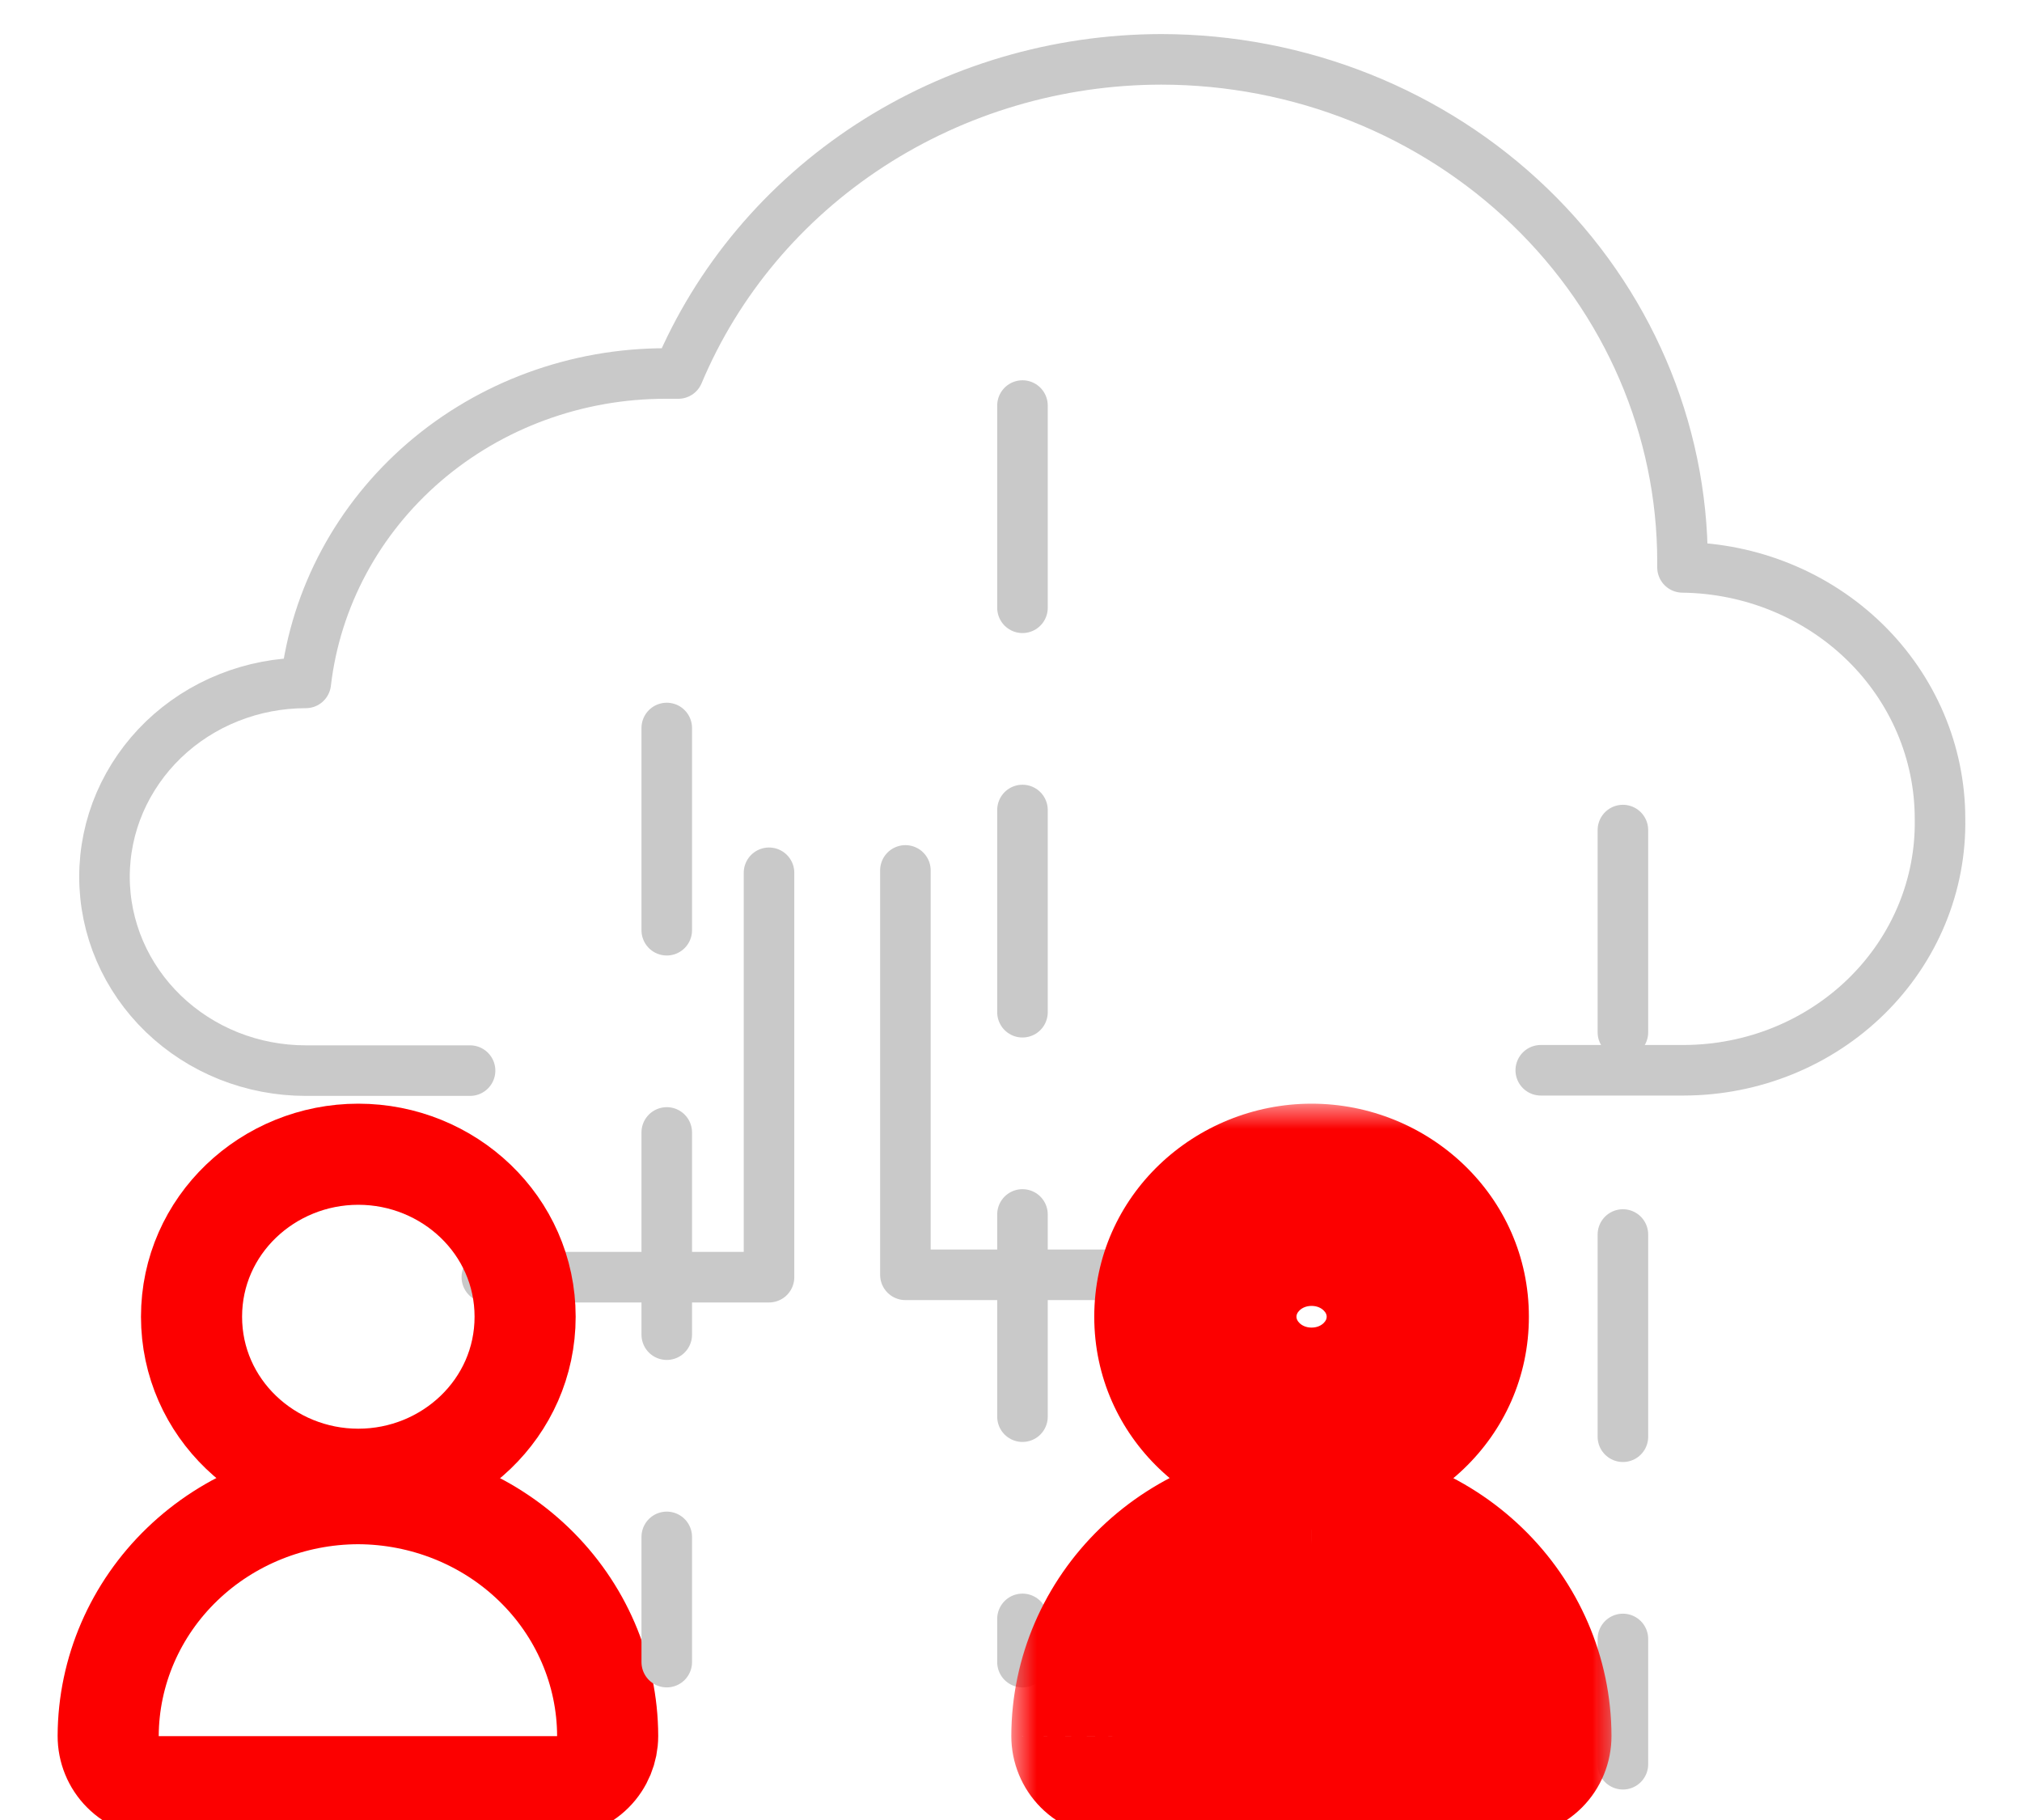 <svg width="40" height="36" viewBox="0 0 40 36" fill="none" xmlns="http://www.w3.org/2000/svg">
  <g clip-path="url(#clip0_908_4709)">
    <path d="M30.48 21.17H33.316C33.989 21.168 34.655 21.037 35.275 20.785C35.895 20.533 36.457 20.164 36.928 19.701C37.399 19.238 37.77 18.689 38.019 18.087C38.268 17.485 38.39 16.84 38.378 16.192C38.378 14.885 37.843 13.63 36.89 12.7C35.936 11.77 34.641 11.239 33.284 11.223V11.113C33.284 8.478 32.198 5.952 30.264 4.088C28.331 2.224 25.708 1.176 22.973 1.174C20.919 1.176 18.913 1.769 17.21 2.876C15.508 3.983 14.188 5.554 13.418 7.388H13.166C11.406 7.387 9.707 8.01 8.394 9.139C7.082 10.268 6.246 11.823 6.049 13.508C5.526 13.508 5.008 13.607 4.525 13.8C4.042 13.992 3.603 14.275 3.233 14.631C2.864 14.987 2.571 15.41 2.37 15.875C2.17 16.34 2.067 16.839 2.067 17.343C2.067 17.846 2.17 18.345 2.37 18.81C2.571 19.276 2.864 19.698 3.233 20.054C3.603 20.41 4.042 20.693 4.525 20.886C5.008 21.078 5.526 21.177 6.049 21.177H9.299" stroke="#C9C9C9" stroke-width="1" stroke-linecap="round" stroke-linejoin="round"/>
    <path d="M15.213 17.264V25.263H9.631" stroke="#C9C9C9" stroke-width="1" stroke-linecap="round" stroke-linejoin="round"/>
    <path d="M17.911 17.217V25.216H23.501" stroke="#C9C9C9" stroke-width="1" stroke-linecap="round" stroke-linejoin="round"/>
    <path d="M7.088 29.26C8.875 29.26 10.388 27.856 10.388 26.045C10.388 24.235 8.875 22.831 7.088 22.831C5.302 22.831 3.789 24.235 3.789 26.045C3.789 27.856 5.302 29.26 7.088 29.26Z" stroke="#FC0000" stroke-width="2" stroke-linecap="round" stroke-linejoin="round"/>
    <path d="M11.021 35.341C11.287 35.341 11.541 35.235 11.729 35.047C11.916 34.859 12.021 34.604 12.021 34.339C12.018 33.056 11.488 31.834 10.558 30.939L10.558 30.939C9.63 30.045 8.379 29.548 7.082 29.545L7.076 29.545C5.781 29.55 4.532 30.048 3.605 30.941L3.605 30.941C2.676 31.835 2.145 33.055 2.14 34.336C2.139 34.602 2.243 34.858 2.431 35.046C2.619 35.235 2.874 35.341 3.14 35.341H11.021Z" stroke="#FC0000" stroke-width="2" stroke-linecap="round" stroke-linejoin="round"/>
    <path d="M13.19 14.4V32.877" stroke="#C9C9C9" stroke-width="1" stroke-linecap="round" stroke-linejoin="round" stroke-dasharray="4 4"/>
    <path d="M32.105 16.419V34.897" stroke="#C9C9C9" stroke-width="1" stroke-linecap="round" stroke-linejoin="round" stroke-dasharray="4 4"/>
    <path d="M20.227 8.022V32.877" stroke="#C9C9C9" stroke-width="1" stroke-linecap="round" stroke-linejoin="round" stroke-dasharray="4 4"/>
    <mask id="path-9-outside-1_908_4709" maskUnits="userSpaceOnUse" x="20.006" y="21.831" width="12" height="15" fill="black">
      <rect fill="white" x="20.006" y="21.831" width="12" height="15"/>
      <path fill-rule="evenodd" clip-rule="evenodd" d="M28.245 26.045C28.245 27.269 27.216 28.26 25.946 28.26C24.676 28.26 23.647 27.269 23.647 26.045C23.647 24.822 24.676 23.831 25.946 23.831C27.216 23.831 28.245 24.822 28.245 26.045ZM28.725 31.662C29.462 32.373 29.877 33.336 29.879 34.341H22.006C22.008 33.335 22.424 32.37 23.163 31.659C23.901 30.948 24.902 30.547 25.947 30.545C26.99 30.549 27.988 30.951 28.725 31.662Z"/>
    </mask>
    <path d="M29.879 34.341V36.341C30.41 36.341 30.919 36.129 31.295 35.753C31.67 35.377 31.88 34.868 31.879 34.337L29.879 34.341ZM28.725 31.662L30.114 30.223L28.725 31.662ZM22.006 34.341L20.006 34.336C20.005 34.867 20.215 35.377 20.59 35.753C20.965 36.129 21.475 36.341 22.006 36.341V34.341ZM23.163 31.659L24.55 33.099L23.163 31.659ZM25.947 30.545L25.954 28.545L25.943 28.545L25.947 30.545ZM25.946 30.26C28.249 30.26 30.245 28.443 30.245 26.045H26.245C26.245 26.08 26.234 26.123 26.184 26.171C26.134 26.22 26.053 26.26 25.946 26.26V30.26ZM21.647 26.045C21.647 28.443 23.643 30.26 25.946 30.26V26.26C25.839 26.26 25.758 26.22 25.708 26.171C25.658 26.123 25.647 26.08 25.647 26.045H21.647ZM25.946 21.831C23.643 21.831 21.647 23.648 21.647 26.045H25.647C25.647 26.011 25.658 25.967 25.708 25.92C25.758 25.871 25.839 25.831 25.946 25.831V21.831ZM30.245 26.045C30.245 23.648 28.249 21.831 25.946 21.831V25.831C26.053 25.831 26.134 25.871 26.184 25.92C26.234 25.967 26.245 26.011 26.245 26.045H30.245ZM31.879 34.337C31.876 32.779 31.232 31.302 30.114 30.223L27.336 33.101C27.692 33.444 27.878 33.893 27.879 34.345L31.879 34.337ZM22.006 36.341H29.879V32.341H22.006V36.341ZM21.775 30.218C20.654 31.298 20.009 32.777 20.006 34.336L24.006 34.345C24.007 33.892 24.193 33.443 24.55 33.099L21.775 30.218ZM25.943 28.545C24.393 28.548 22.893 29.142 21.775 30.218L24.55 33.099C24.909 32.754 25.411 32.546 25.95 32.545L25.943 28.545ZM30.114 30.223C28.999 29.146 27.502 28.551 25.954 28.545L25.939 32.545C26.477 32.547 26.978 32.755 27.336 33.101L30.114 30.223Z" fill="#FC0000" mask="url(#path-9-outside-1_908_4709)"/>
  </g>
  <defs>
    <clipPath id="clip0_908_4709">
      <rect width="39" height="36" fill="white" transform="translate(0.849)"/>
    </clipPath>
  </defs>
</svg>
